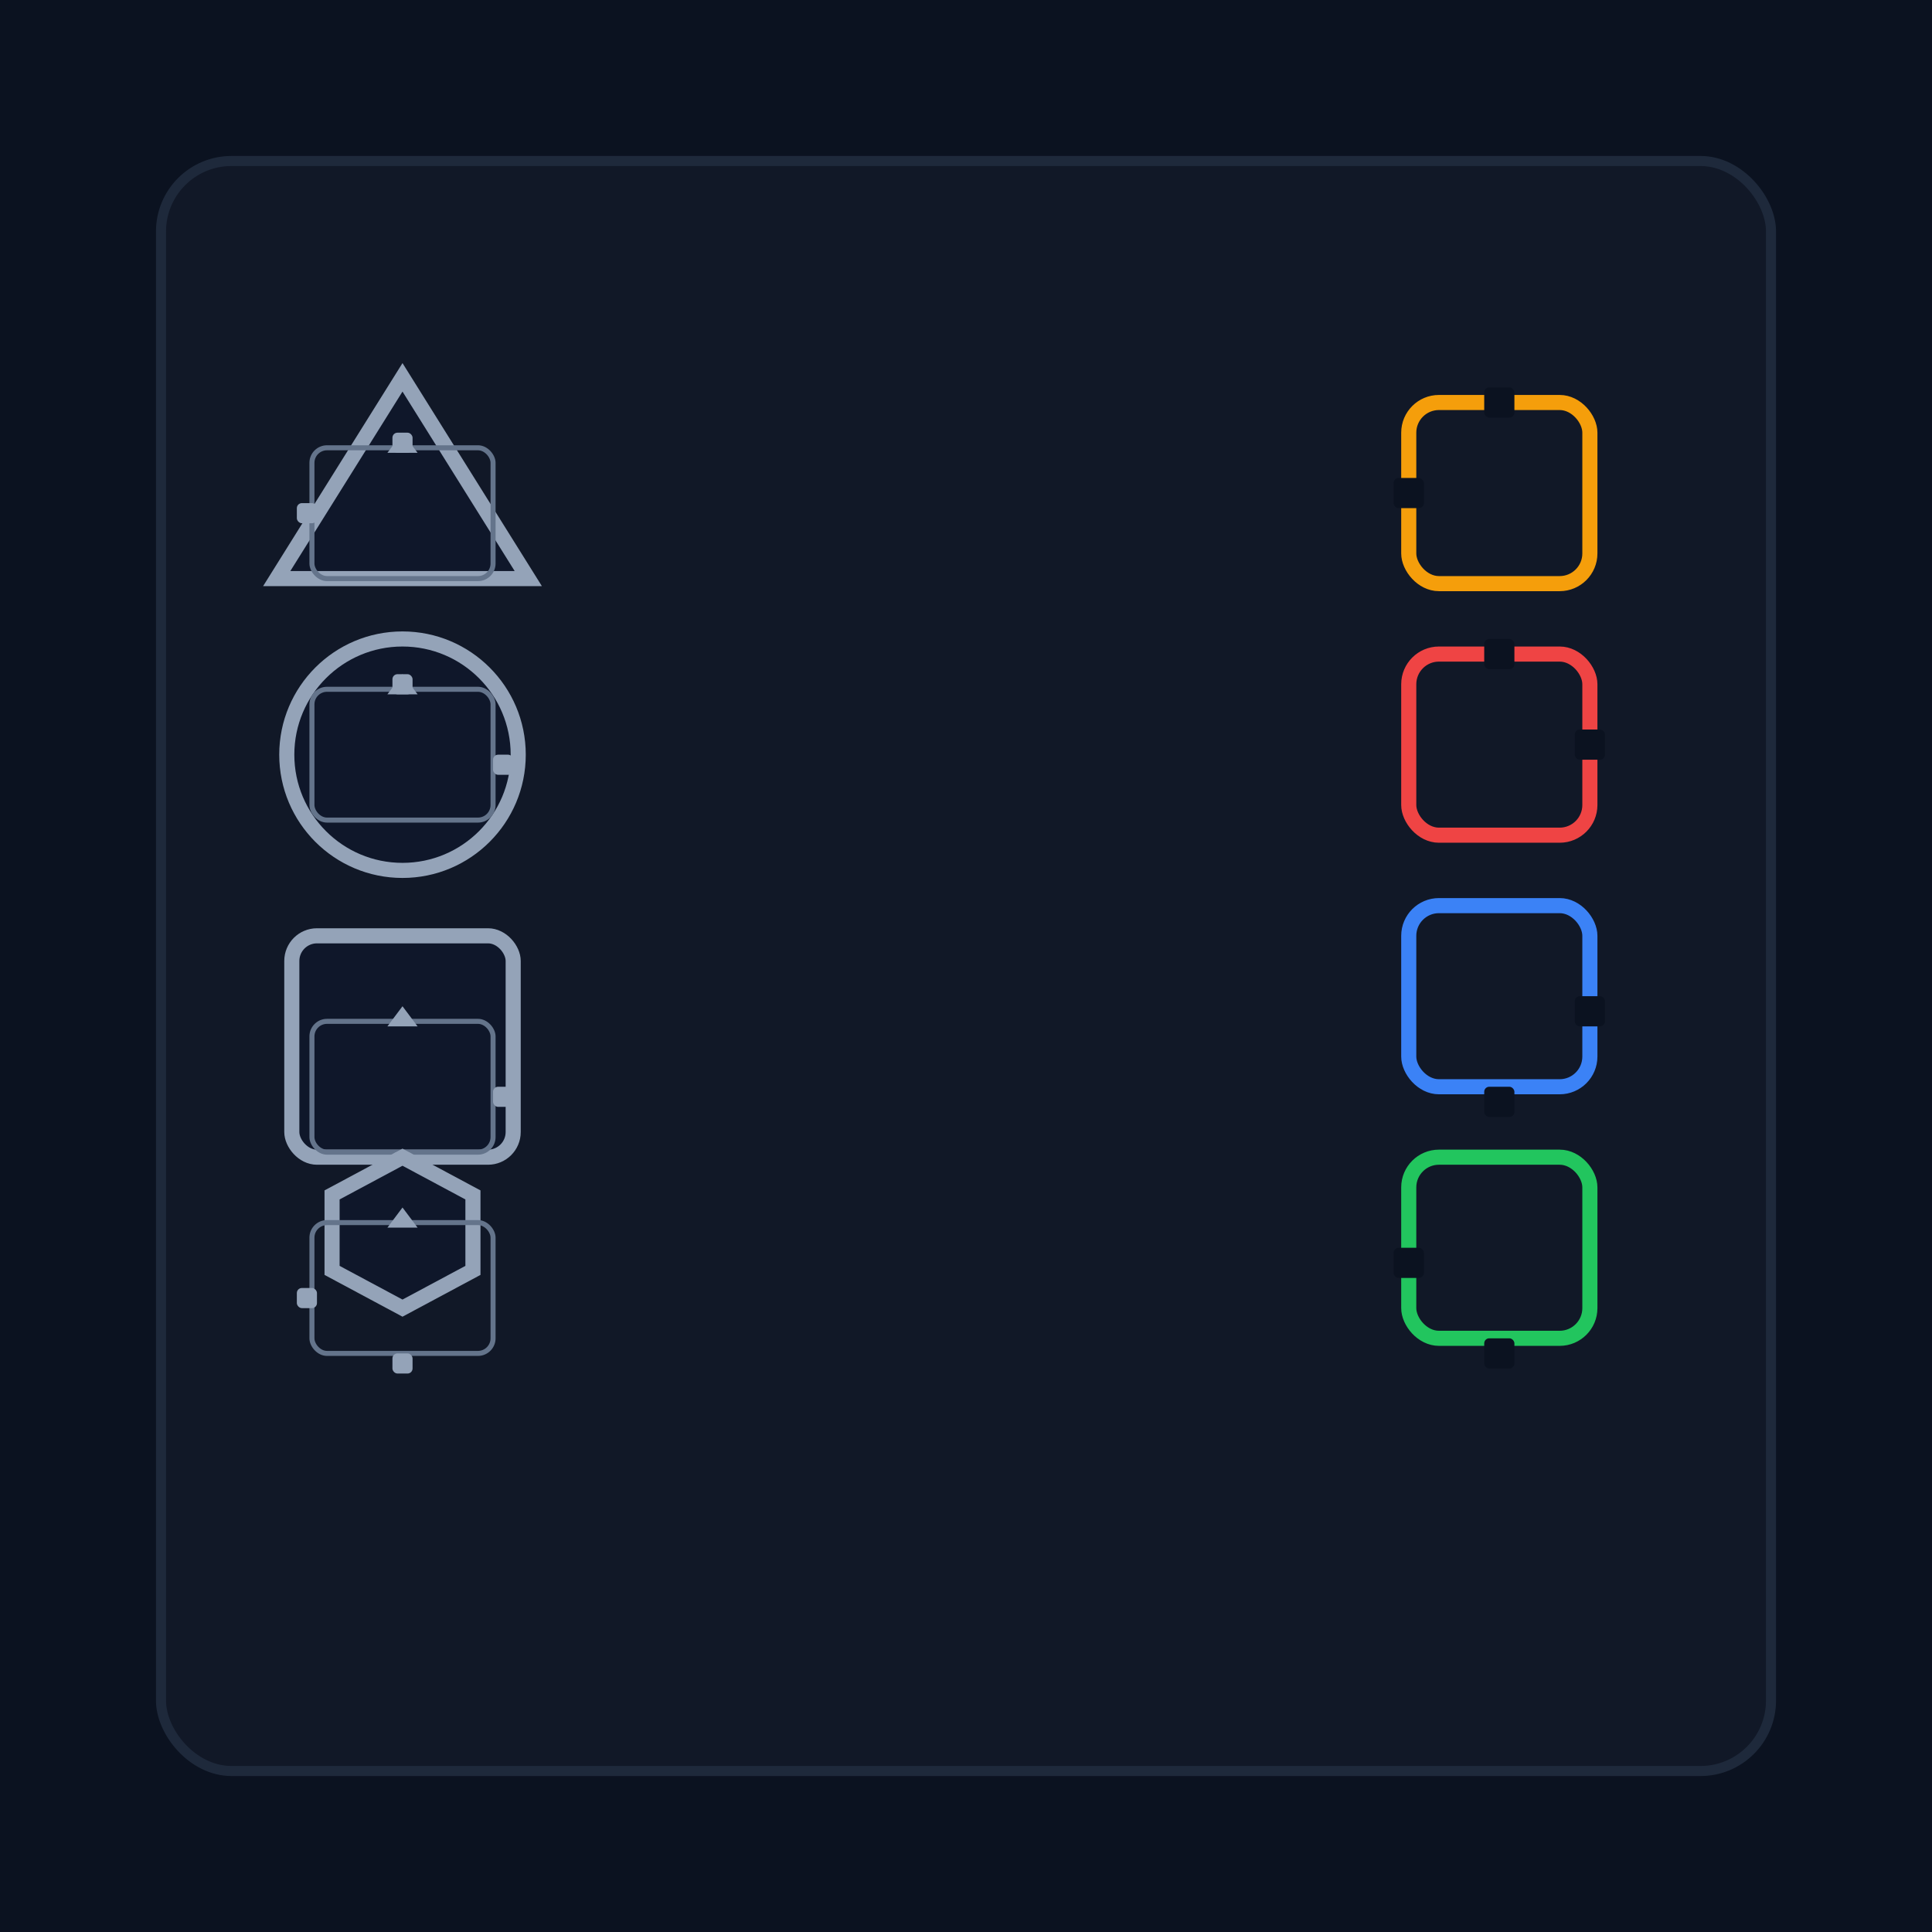 <svg xmlns="http://www.w3.org/2000/svg" width="768" height="768" viewBox="0 0 768 768">
  <defs>
    <style>
      .bg{fill:#0b1220}
      .panel{fill:#111827;stroke:#1e293b;stroke-width:4}
      .shape{fill:#0f172a;stroke:#94a3b8;stroke-width:6}
      .frame{fill:none;stroke:#64748b;stroke-width:2}
      .start{fill:#94a3b8}
      .bit{fill:#94a3b8}
      .sock{fill:none;stroke-width:6}
      .notch{fill:#0b1220}
    </style>
  </defs>

  <rect class="bg" width="768" height="768"></rect>
  <rect class="panel" x="64" y="64" width="640" height="640" rx="28"></rect>

  <!-- LEFT SHAPES + 4-bit mask (T,R,B,L), read from chevron (start) clockwise -->

  <!-- TRIANGLE -> YELLOW : bits 1,0,0,1 (T,L) -->
  <polygon class="shape" points="160,150 210,230 110,230"></polygon>
  <rect class="frame" x="124" y="178" width="72" height="52" rx="6"></rect>
  <!-- start chevron on top edge center -->
  <path class="start" d="M160,172 l6,8 h-12 z"></path>
  <!-- Top bit -->
  <rect class="bit" x="156" y="172" width="8" height="8" rx="2"></rect>
  <!-- Left bit -->
  <rect class="bit" x="118" y="200" width="8" height="8" rx="2"></rect>

  <!-- CIRCLE -> RED : bits 1,1,0,0 (T,R) -->
  <circle class="shape" cx="160" cy="300" r="46"></circle>
  <rect class="frame" x="124" y="274" width="72" height="52" rx="6"></rect>
  <path class="start" d="M160,268 l6,8 h-12 z"></path>
  <rect class="bit" x="156" y="268" width="8" height="8" rx="2"></rect>  <!-- Top -->
  <rect class="bit" x="196" y="300" width="8" height="8" rx="2"></rect>  <!-- Right -->

  <!-- SQUARE -> BLUE : bits 0,1,1,0 (R,B) -->
  <rect class="shape" x="116" y="372" width="88" height="88" rx="10"></rect>
  <rect class="frame" x="124" y="406" width="72" height="52" rx="6"></rect>
  <path class="start" d="M160,400 l6,8 h-12 z"></path>
  <rect class="bit" x="196" y="432" width="8" height="8" rx="2"></rect>  <!-- Right -->
  <rect class="bit" x="156" y="458" width="8" height="8" rx="2"></rect>  <!-- Bottom -->

  <!-- HEXAGON -> GREEN : bits 0,0,1,1 (B,L) -->
  <polygon class="shape" points="160,520 188,505 188,475 160,460 132,475 132,505"></polygon>
  <rect class="frame" x="124" y="486" width="72" height="52" rx="6"></rect>
  <path class="start" d="M160,480 l6,8 h-12 z"></path>
  <rect class="bit" x="156" y="538" width="8" height="8" rx="2"></rect>  <!-- Bottom -->
  <rect class="bit" x="118" y="512" width="8" height="8" rx="2"></rect>  <!-- Left -->

  <!-- RIGHT SOCKETS with matching bit notches (remove border corners at those edges) -->
  <g transform="translate(560,160)">
    <!-- YELLOW (T,L) -->
    <rect class="sock" stroke="#f59e0b" x="0" y="0" width="72" height="72" rx="12"></rect>
    <rect class="notch" x="30" y="-6" width="12" height="12" rx="2"></rect>    <!-- Top -->
    <rect class="notch" x="-6" y="30" width="12" height="12" rx="2"></rect>    <!-- Left -->

    <!-- RED (T,R) -->
    <rect class="sock" stroke="#ef4444" x="0" y="100" width="72" height="72" rx="12"></rect>
    <rect class="notch" x="30" y="94" width="12" height="12" rx="2"></rect>     <!-- Top -->
    <rect class="notch" x="66" y="130" width="12" height="12" rx="2"></rect>    <!-- Right -->

    <!-- BLUE (R,B) -->
    <rect class="sock" stroke="#3b82f6" x="0" y="200" width="72" height="72" rx="12"></rect>
    <rect class="notch" x="66" y="236" width="12" height="12" rx="2"></rect>    <!-- Right -->
    <rect class="notch" x="30" y="272" width="12" height="12" rx="2"></rect>    <!-- Bottom -->

    <!-- GREEN (B,L) -->
    <rect class="sock" stroke="#22c55e" x="0" y="300" width="72" height="72" rx="12"></rect>
    <rect class="notch" x="30" y="372" width="12" height="12" rx="2"></rect>    <!-- Bottom -->
    <rect class="notch" x="-6" y="336" width="12" height="12" rx="2"></rect>    <!-- Left -->
  </g>
</svg>
